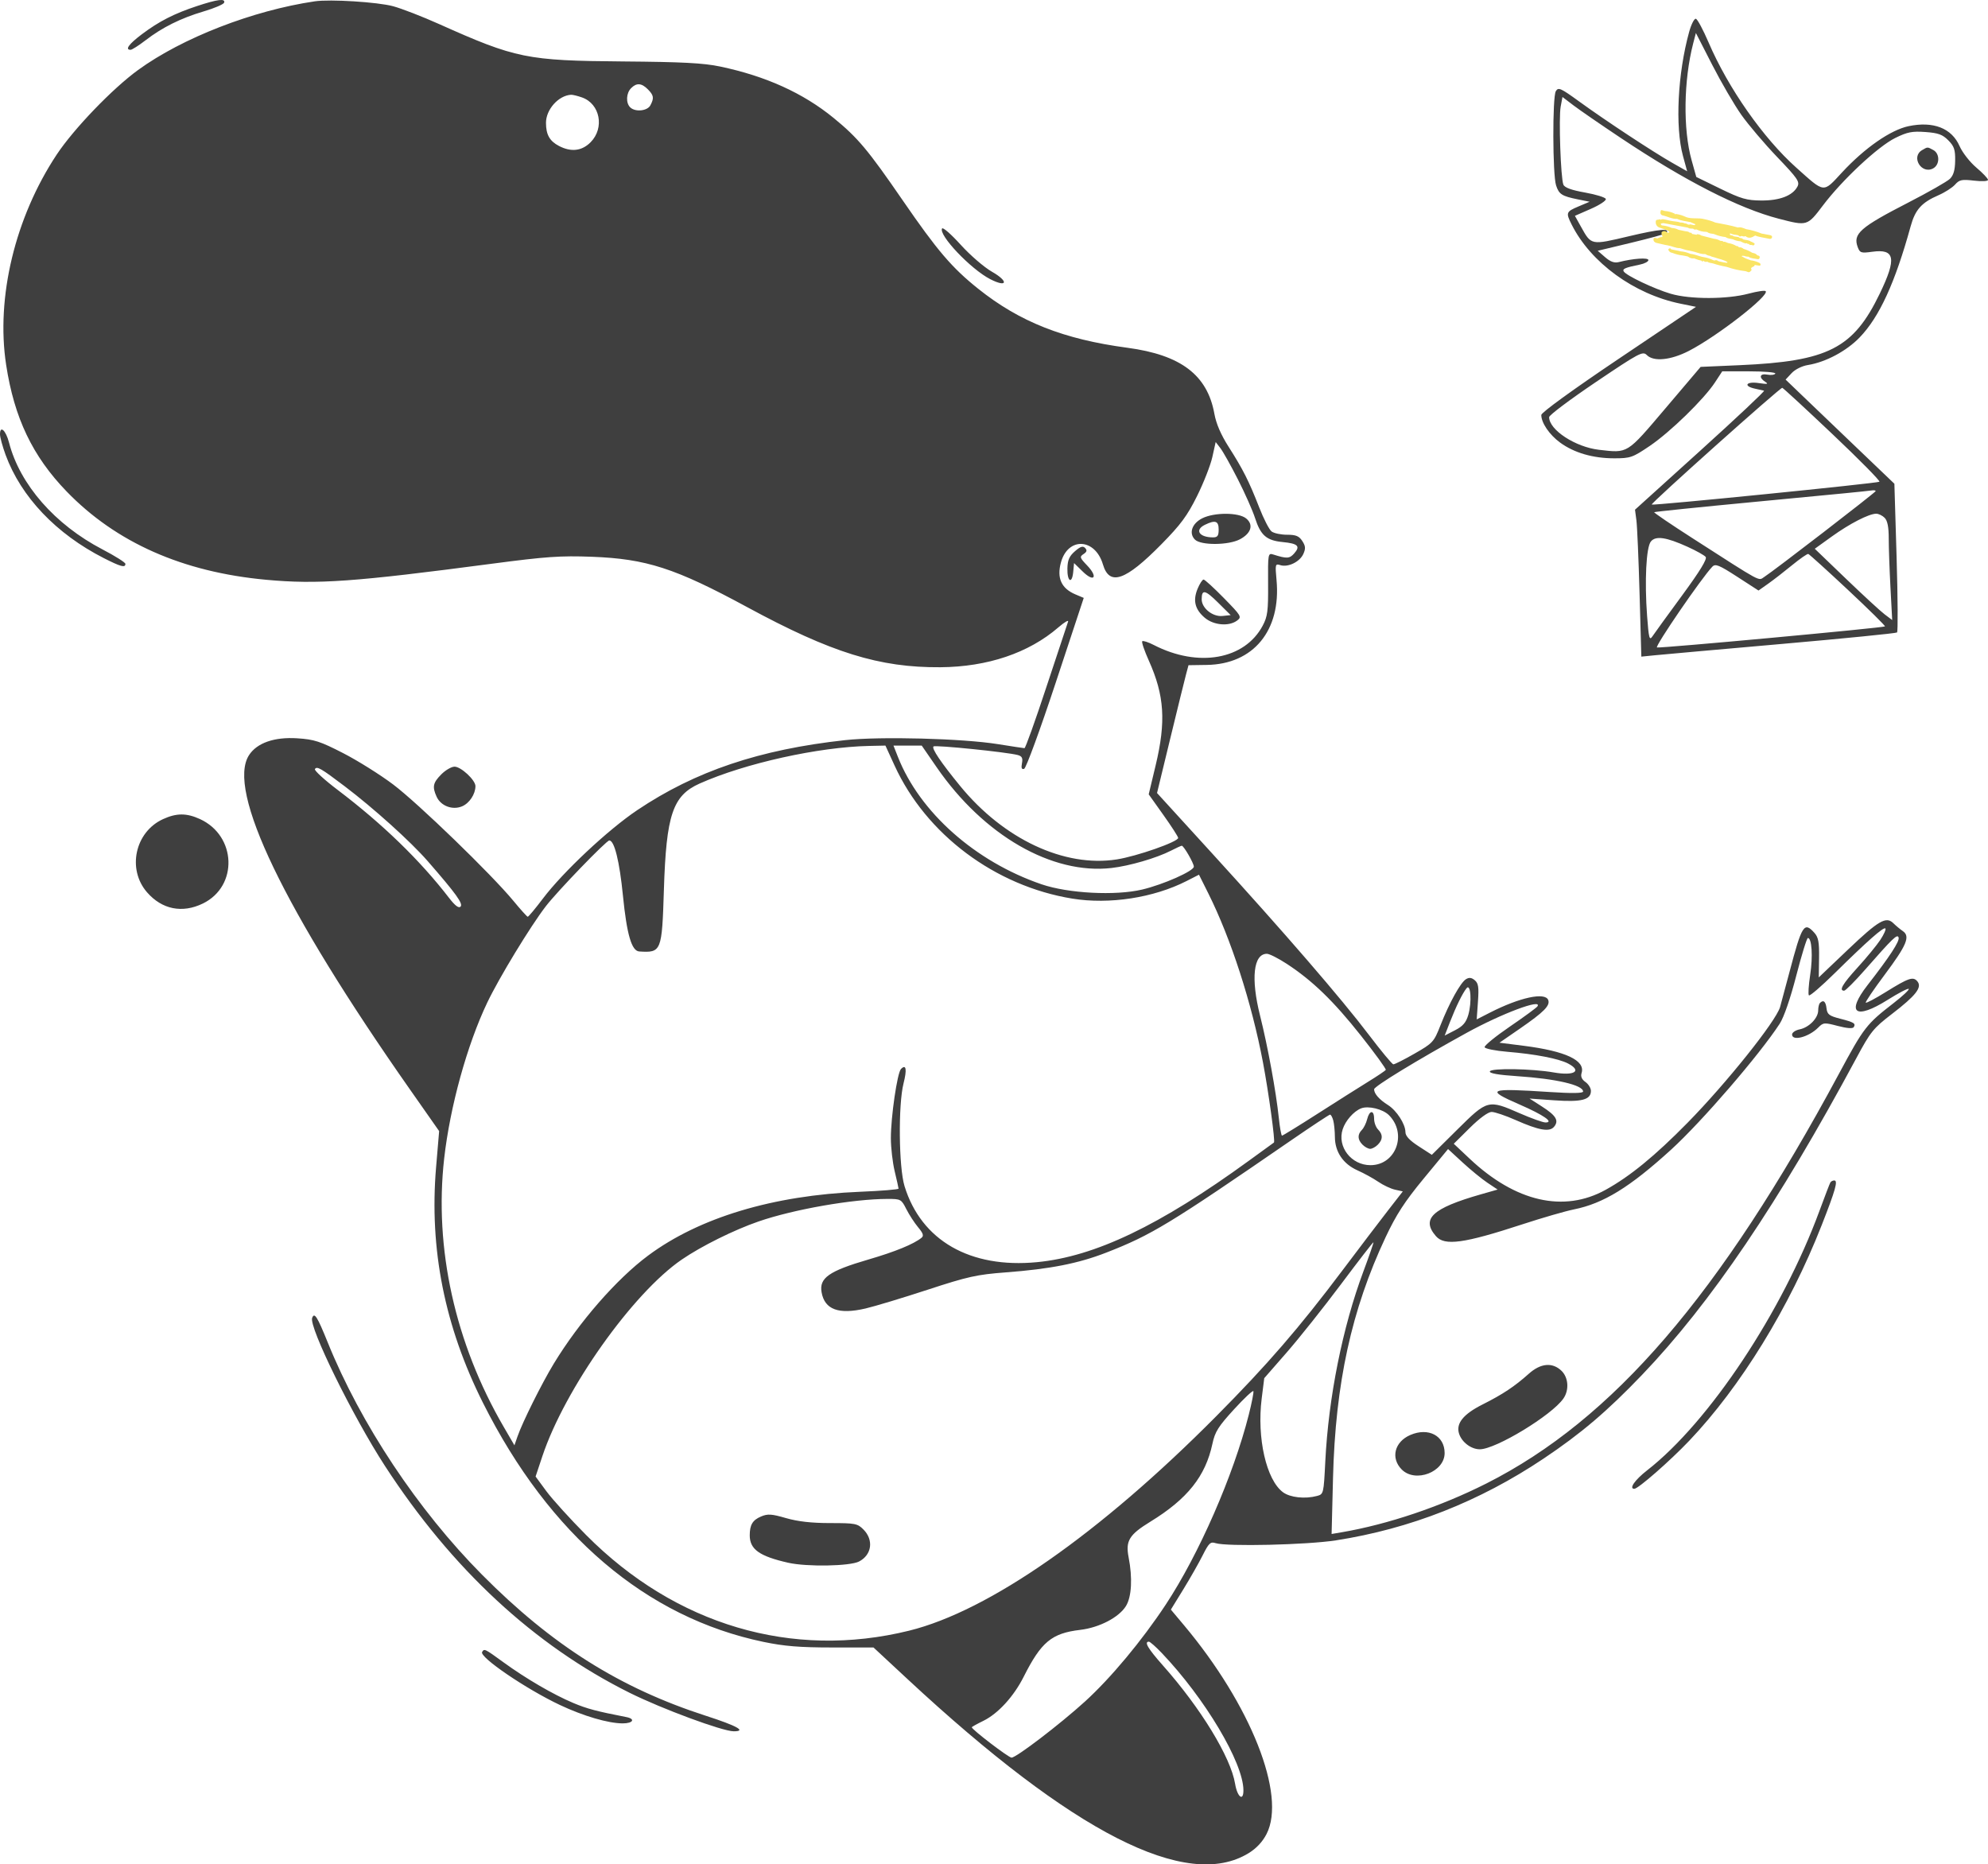 <svg width="209" height="196" viewBox="0 0 209 196" fill="none" xmlns="http://www.w3.org/2000/svg">
<path fill-rule="evenodd" clip-rule="evenodd" d="M20.735 0.629C18.305 1.43 16.724 2.238 14.899 3.612C13.542 4.635 13.11 5.235 13.729 5.235C13.879 5.235 14.579 4.79 15.285 4.247C17.062 2.878 19.003 1.912 21.411 1.199C22.537 0.866 23.505 0.453 23.562 0.282C23.715 -0.181 22.883 -0.079 20.735 0.629ZM33.094 0.139C26.574 1.102 19.167 3.98 14.519 7.356C11.82 9.317 7.747 13.552 5.955 16.261C1.585 22.866 -0.436 31.267 0.644 38.345C1.496 43.929 3.422 47.964 7.003 51.665C12.206 57.042 19.206 60.141 27.977 60.95C33.386 61.448 37.206 61.177 51.769 59.256C57.393 58.515 58.925 58.408 62.206 58.531C67.952 58.746 70.986 59.729 78.547 63.824C87.408 68.625 92.45 70.192 98.87 70.145C103.824 70.108 108.147 68.648 111.259 65.962C111.908 65.402 112.37 65.131 112.286 65.359C112.202 65.588 111.178 68.674 110.01 72.217C108.843 75.76 107.805 78.656 107.704 78.654C107.603 78.651 106.347 78.46 104.912 78.23C101.186 77.632 92.535 77.405 88.846 77.809C79.85 78.794 73.099 81.068 66.989 85.172C63.913 87.238 59.199 91.657 57.077 94.463C56.276 95.524 55.557 96.384 55.48 96.376C55.403 96.367 54.722 95.612 53.967 94.697C51.663 91.907 43.954 84.445 41.333 82.47C39.974 81.445 37.609 79.963 36.079 79.177C33.651 77.931 33.035 77.732 31.25 77.616C28.845 77.46 27.017 78.098 26.182 79.383C23.796 83.058 29.826 95.593 43.082 114.508L46.167 118.91L45.845 122.72C45.12 131.292 46.748 139.459 50.783 147.493C57.75 161.369 67.927 170.038 80.267 172.609C82.438 173.061 84.075 173.195 87.456 173.196L91.834 173.198L95.421 176.532C112.826 192.713 124.783 198.809 131.277 194.813C132.086 194.315 132.734 193.623 133.152 192.809C135.257 188.714 131.499 179.222 124.452 170.831L123.094 169.214L124.401 167.089C125.119 165.92 126.039 164.303 126.444 163.496C127.085 162.22 127.261 162.054 127.788 162.226C128.948 162.605 137.373 162.412 140.44 161.935C148.244 160.722 155.54 157.852 162.266 153.348C166.219 150.702 168.955 148.376 172.616 144.553C179.862 136.983 186.978 126.467 195.157 111.244C196.656 108.453 196.939 108.102 198.91 106.588C201.422 104.659 202.094 103.799 201.578 103.172C201.136 102.634 200.659 102.795 198.231 104.305C197.151 104.977 196.214 105.473 196.15 105.408C196.085 105.343 196.971 104.032 198.119 102.496C200.462 99.357 200.847 98.438 200.046 97.885C199.759 97.687 199.315 97.317 199.058 97.063C198.291 96.303 197.508 96.757 194.268 99.84L191.208 102.752L191.239 100.701C191.264 99.053 191.169 98.536 190.755 98.074C189.667 96.862 189.442 97.216 188.124 102.21C187.661 103.962 187.218 105.611 187.14 105.874C186.686 107.389 181.487 113.888 177.418 118.029C173.98 121.526 171.367 123.664 168.793 125.087C164.405 127.512 159.33 126.352 154.518 121.823L152.836 120.24L154.525 118.567C155.549 117.554 156.451 116.895 156.814 116.895C157.144 116.895 158.28 117.278 159.34 117.748C161.799 118.837 162.908 119.029 163.385 118.449C163.911 117.809 163.592 117.276 162.114 116.33L160.801 115.489L163.428 115.675C166.273 115.876 167.255 115.622 167.255 114.684C167.255 114.393 166.996 113.972 166.679 113.749C166.288 113.472 166.158 113.169 166.274 112.802C166.689 111.482 164.596 110.499 160.182 109.94L157.641 109.618L159.797 108.13C162.32 106.388 162.988 105.714 162.765 105.129C162.442 104.279 159.764 104.858 156.644 106.453L155.246 107.168L155.378 105.304C155.487 103.778 155.426 103.37 155.043 103.049C154.705 102.766 154.449 102.736 154.118 102.942C153.54 103.301 152.373 105.41 151.44 107.782C150.746 109.546 150.648 109.655 148.721 110.76C147.622 111.391 146.615 111.899 146.484 111.89C146.352 111.88 145.195 110.485 143.911 108.791C141.041 105.002 134.993 98.002 127.392 89.672L121.64 83.368L123.035 77.619C123.801 74.457 124.546 71.434 124.689 70.901L124.949 69.931L126.864 69.903C131.774 69.83 134.694 66.281 134.203 60.981C134.049 59.313 134.067 59.24 134.602 59.412C135.405 59.669 136.645 59.068 137.019 58.241C137.277 57.67 137.256 57.406 136.91 56.874C136.57 56.351 136.242 56.216 135.306 56.216C134.658 56.216 133.927 56.06 133.68 55.87C133.433 55.679 132.851 54.546 132.385 53.352C131.307 50.587 130.675 49.334 129.166 46.971C128.358 45.705 127.857 44.546 127.67 43.508C126.936 39.422 124.151 37.309 118.512 36.558C111.831 35.668 107.191 33.833 102.85 30.365C100.073 28.147 98.543 26.356 94.89 21.044C91.249 15.75 90.192 14.49 87.646 12.406C84.441 9.783 80.507 8 75.693 6.991C73.956 6.626 71.715 6.51 65.501 6.46C55.38 6.379 54.241 6.147 46.139 2.519C44.402 1.741 42.239 0.902 41.333 0.656C39.712 0.214 34.708 -0.099 33.094 0.139ZM177.584 3.346C176.372 7.729 176.093 13.315 176.934 16.4L177.372 18.007L175.815 17.123C173.787 15.972 168.796 12.684 166.035 10.68C164.058 9.245 163.826 9.143 163.563 9.59C163.202 10.203 163.224 18.344 163.59 19.483C163.892 20.422 164.197 20.619 165.882 20.959L167.118 21.209L165.95 21.703C164.641 22.256 164.603 22.358 165.228 23.605C167.238 27.616 171.795 30.93 176.67 31.925L178.3 32.258L170.168 37.726C165.346 40.969 162.037 43.369 162.037 43.624C162.037 44.452 162.891 45.706 164.014 46.527C165.493 47.607 167.468 48.181 169.711 48.181C171.407 48.181 171.635 48.101 173.437 46.882C175.592 45.423 179.131 41.977 180.293 40.207L181.06 39.038H183.923C185.498 39.038 186.72 39.145 186.64 39.277C186.559 39.409 186.181 39.457 185.8 39.383C185.002 39.23 184.872 39.694 185.587 40.144C185.96 40.378 185.805 40.407 184.9 40.272C183.585 40.075 183.232 40.578 184.488 40.857C184.904 40.95 185.34 41.047 185.457 41.073C185.574 41.099 182.569 43.925 178.78 47.352L171.889 53.584L172.036 54.692C172.117 55.302 172.267 58.777 172.369 62.415L172.555 69.03L173.956 68.889C174.726 68.811 180.733 68.275 187.304 67.698C193.874 67.121 199.334 66.578 199.437 66.49C199.54 66.401 199.519 62.847 199.391 58.592L199.158 50.854L195.085 46.959C192.844 44.817 190.271 42.353 189.367 41.485L187.722 39.906L188.354 39.227C188.718 38.837 189.445 38.474 190.067 38.374C191.94 38.072 194.118 36.911 195.503 35.477C197.581 33.325 199.232 29.726 200.869 23.786C201.351 22.038 202.015 21.296 203.782 20.528C204.462 20.233 205.252 19.727 205.539 19.404C205.992 18.893 206.253 18.839 207.53 18.99C208.373 19.09 209 19.055 209 18.908C209 18.767 208.449 18.187 207.775 17.619C207.1 17.049 206.309 16.037 206.014 15.363C205.186 13.474 203.255 12.719 200.651 13.264C198.762 13.66 196.042 15.549 193.657 18.122C191.63 20.309 191.881 20.335 188.852 17.631C185.378 14.531 181.687 9.264 179.629 4.472C179.064 3.155 178.464 2.031 178.296 1.975C178.128 1.918 177.81 2.531 177.584 3.346ZM183.063 12.065C183.799 13.109 185.496 15.107 186.834 16.505C188.994 18.762 189.233 19.111 188.964 19.619C188.459 20.57 187.104 21.09 185.163 21.079C183.636 21.07 183.036 20.897 180.86 19.836L178.332 18.603L177.838 16.837C176.929 13.585 177 8.451 178.007 4.559L178.29 3.468L180.007 6.818C180.951 8.66 182.327 11.022 183.063 12.065ZM68.11 9.391C68.734 10.02 68.779 10.31 68.375 11.072C68.053 11.679 66.765 11.802 66.243 11.275C65.781 10.809 65.832 9.789 66.345 9.272C66.923 8.688 67.449 8.724 68.11 9.391ZM61.185 10.243C63.089 10.912 63.577 13.453 62.09 14.954C61.174 15.877 60.042 16.01 58.767 15.345C57.782 14.831 57.4 14.151 57.4 12.91C57.4 11.51 58.715 10.039 60.036 9.962C60.202 9.953 60.72 10.079 61.185 10.243ZM170.413 14.516C177.181 19.03 182.814 21.908 187.004 22.994C190.004 23.772 190.004 23.772 191.648 21.597C193.688 18.897 197.436 15.4 199.245 14.507C200.523 13.876 201.027 13.777 202.422 13.879C203.767 13.977 204.222 14.142 204.824 14.75C205.443 15.374 205.564 15.733 205.547 16.891C205.532 17.882 205.374 18.431 204.997 18.799C204.707 19.083 202.738 20.205 200.624 21.293C195.544 23.905 194.78 24.579 195.305 25.983C195.531 26.587 195.66 26.628 196.824 26.468C199.224 26.135 199.412 27.155 197.629 30.851C194.839 36.637 192.201 37.984 182.865 38.392L178.789 38.57L175.078 42.942C170.991 47.756 171.178 47.639 168.114 47.287C165.621 47.001 162.861 45.196 162.861 43.853C162.861 43.647 165.069 41.99 167.767 40.171C172.352 37.08 172.703 36.894 173.132 37.327C173.846 38.047 175.65 37.868 177.554 36.888C180.524 35.359 186.058 31.054 185.626 30.607C185.534 30.512 184.731 30.63 183.841 30.868C181.579 31.474 177.677 31.481 175.646 30.882C173.913 30.372 170.974 28.976 170.704 28.535C170.538 28.264 170.858 28.129 172.404 27.815C172.895 27.715 173.297 27.502 173.297 27.341C173.297 27.058 171.708 27.166 170.177 27.554C169.722 27.669 169.297 27.517 168.75 27.041L167.97 26.364L171.477 25.523C173.407 25.06 175.059 24.607 175.148 24.517C175.687 23.973 174.495 24.068 171.297 24.825C167.223 25.79 167.308 25.807 166.193 23.805L165.572 22.69L167.247 21.957C168.168 21.554 168.877 21.087 168.822 20.918C168.767 20.75 167.783 20.445 166.635 20.241C165.197 19.985 164.489 19.726 164.359 19.409C164.078 18.726 163.858 12.377 164.075 11.208L164.264 10.196L165.416 11.074C166.05 11.557 168.299 13.105 170.413 14.516ZM202.065 15.786C200.867 16.49 202.008 18.364 203.233 17.703C203.941 17.321 203.952 16.152 203.251 15.773C202.618 15.432 202.668 15.431 202.065 15.786ZM99.043 24.017C98.633 24.686 102.052 28.292 104.094 29.343C105.904 30.274 106.074 29.585 104.285 28.567C103.467 28.101 101.99 26.827 101.002 25.735C100.015 24.644 99.133 23.87 99.043 24.017ZM192.666 45.657C195.465 48.307 197.679 50.551 197.587 50.644C197.434 50.799 173.793 53.169 173.644 53.044C173.505 52.929 187.177 40.706 187.372 40.77C187.486 40.808 189.868 43.007 192.666 45.657ZM0 45.654C0 45.965 0.266 46.942 0.59 47.824C2.217 52.243 5.916 56.132 10.909 58.672C12.704 59.585 13.183 59.712 13.183 59.277C13.183 59.132 12.098 58.447 10.772 57.757C5.778 55.154 2.09 50.939 0.951 46.533C0.619 45.245 0 44.674 0 45.654ZM130.142 50.397C130.879 51.845 131.689 53.67 131.941 54.452C132.531 56.284 133.146 56.82 134.851 56.985C136.461 57.141 136.74 57.423 136.049 58.193C135.566 58.733 135.284 58.746 133.865 58.297C133.309 58.12 133.295 58.198 133.316 61.391C133.334 64.236 133.26 64.813 132.748 65.775C130.852 69.345 125.973 70.212 121.303 67.808C120.718 67.507 120.17 67.33 120.085 67.414C120.001 67.499 120.311 68.412 120.774 69.442C122.419 73.106 122.598 75.85 121.494 80.46L120.764 83.507L122.313 85.684C123.165 86.881 123.862 87.963 123.862 88.088C123.862 88.496 119.518 90.018 117.407 90.349C111.897 91.213 105.51 88.218 100.935 82.621C98.912 80.147 97.927 78.686 98.138 78.473C98.311 78.3 105.882 79.071 106.998 79.375C107.444 79.497 107.544 79.693 107.44 80.24C107.344 80.745 107.41 80.912 107.67 80.825C107.871 80.758 109.362 76.687 110.985 71.779L113.935 62.856L113.062 62.488C111.583 61.864 111.087 60.773 111.537 59.131C112.275 56.434 115.129 56.567 115.952 59.337C116.636 61.642 118.312 61.064 122.097 57.218C124.132 55.151 124.82 54.221 125.849 52.147C126.542 50.751 127.266 48.902 127.457 48.039L127.805 46.469L128.304 47.117C128.578 47.474 129.405 48.95 130.142 50.397ZM197.191 51.628C197.191 51.761 186.424 60.056 185.475 60.654C184.821 61.066 185.434 61.398 177.883 56.548C175.646 55.111 173.857 53.896 173.906 53.847C173.955 53.797 178.627 53.317 184.288 52.78C193.815 51.875 195.935 51.668 196.847 51.55C197.036 51.526 197.191 51.561 197.191 51.628ZM126.394 54.487C125.313 55.029 124.959 56.056 125.622 56.724C126.245 57.352 129.169 57.331 130.365 56.69C131.546 56.057 131.81 55.157 131.007 54.501C130.221 53.859 127.661 53.851 126.394 54.487ZM198.132 54.435C198.433 54.738 198.564 55.398 198.564 56.608C198.564 57.564 198.646 59.884 198.746 61.765L198.928 65.184L198.128 64.58C197.688 64.247 195.857 62.561 194.059 60.833L190.789 57.69L192.577 56.404C194.46 55.048 196.467 54.016 197.24 54.005C197.493 54.002 197.895 54.195 198.132 54.435ZM128.119 55.662C128.119 56.33 128.002 56.493 127.523 56.493C126.065 56.493 125.565 55.71 126.677 55.169C127.763 54.641 128.119 54.762 128.119 55.662ZM177.406 57.48C178.314 57.891 179.174 58.371 179.318 58.546C179.497 58.764 178.716 60.041 176.84 62.597C175.333 64.649 173.933 66.578 173.731 66.883C173.405 67.373 173.339 67.128 173.162 64.775C172.885 61.07 173.064 57.526 173.559 56.924C174.067 56.307 175.165 56.466 177.406 57.48ZM113.009 57.951C112.415 58.467 112.238 58.87 112.217 59.761C112.184 61.142 112.702 61.455 112.828 60.129L112.916 59.194L113.827 60.084C115.038 61.269 115.468 60.67 114.288 59.442C113.515 58.637 113.482 58.532 113.914 58.247C114.265 58.016 114.308 57.852 114.08 57.611C113.848 57.366 113.588 57.448 113.009 57.951ZM194.285 62.021C196.476 64.071 198.223 65.795 198.167 65.852C198.024 65.997 174.611 68.16 174.202 68.067C173.921 68.003 178.925 60.698 180.023 59.571C180.343 59.242 180.729 59.399 182.635 60.633L184.873 62.081L185.882 61.369C186.437 60.977 187.571 60.099 188.402 59.417C189.233 58.736 190 58.204 190.107 58.236C190.213 58.268 192.094 59.971 194.285 62.021ZM125.903 61.898C125.392 63.131 125.624 64.066 126.659 64.945C127.594 65.737 129.205 65.876 130.058 65.237C130.566 64.856 130.502 64.746 128.676 62.882C127.622 61.806 126.658 60.926 126.533 60.926C126.408 60.926 126.124 61.364 125.903 61.898ZM128.515 64.756C127.489 64.861 126.334 63.933 126.334 63.002C126.334 61.929 126.692 62 128.048 63.344L129.383 64.667L128.515 64.756ZM94.049 80.485C97.363 87.72 104.613 93.147 112.732 94.469C116.627 95.103 121.286 94.385 124.75 92.617L126.05 91.954L127.037 93.932C129.418 98.7 131.591 105.423 132.777 111.688C133.37 114.816 134.082 120.013 133.932 120.111C133.907 120.127 132.712 120.994 131.277 122.038C121.912 128.848 115.108 132.104 109.016 132.689C101.987 133.365 96.848 130.413 95.093 124.693C94.487 122.718 94.423 116.126 94.988 113.901C95.365 112.418 95.263 111.834 94.722 112.38C94.331 112.774 93.655 117.403 93.658 119.665C93.659 120.656 93.839 122.214 94.058 123.129C94.277 124.043 94.461 124.866 94.466 124.957C94.471 125.048 92.653 125.197 90.425 125.288C81.279 125.661 73.51 127.999 68.134 131.998C64.826 134.457 60.88 138.98 58.218 143.361C56.954 145.441 54.923 149.518 54.403 151.021L54.083 151.944L52.955 150.005C47.838 141.208 45.625 131.22 46.699 121.765C47.318 116.313 49.109 109.839 51.227 105.396C52.469 102.792 55.757 97.384 57.386 95.268C58.606 93.683 63.747 88.356 64.057 88.356C64.59 88.356 65.13 90.542 65.489 94.145C65.897 98.242 66.401 99.973 67.204 100.025C69.535 100.176 69.593 100.031 69.796 93.542C70.041 85.655 70.721 83.635 73.555 82.371C78.325 80.243 86.048 78.53 91.378 78.418L93.086 78.382L94.049 80.485ZM98.478 80.668C103.419 87.831 110.605 91.969 116.859 91.25C118.74 91.034 121.599 90.202 123.096 89.433C123.656 89.146 124.172 88.91 124.241 88.91C124.447 88.91 125.51 90.75 125.51 91.108C125.51 91.567 122.308 92.987 120.08 93.516C117.27 94.183 112.304 93.924 109.496 92.963C102.529 90.577 96.689 85.394 94.394 79.559L93.931 78.382H95.416H96.902L98.478 80.668ZM36.225 82.649C39.299 84.979 43.173 88.473 44.968 90.532C47.954 93.959 48.714 95.013 48.417 95.313C48.226 95.506 47.842 95.214 47.214 94.401C44.149 90.427 40.241 86.637 35.5 83.042C34.098 81.979 33.022 80.994 33.108 80.853C33.312 80.519 33.739 80.765 36.225 82.649ZM46.393 81.408C45.517 82.292 45.429 82.71 45.9 83.753C46.341 84.728 47.563 85.192 48.575 84.769C49.347 84.447 49.984 83.485 49.984 82.642C49.984 82.01 48.466 80.598 47.787 80.598C47.462 80.598 46.834 80.963 46.393 81.408ZM17.133 86.116C14.195 87.462 13.342 91.376 15.458 93.806C17.028 95.61 19.169 96.039 21.333 94.982C25.055 93.165 24.869 87.87 21.021 86.106C19.612 85.461 18.557 85.463 17.133 86.116ZM197.678 98.81C197.297 99.385 196.228 100.684 195.303 101.698C193.708 103.446 193.299 104.149 193.877 104.149C194.018 104.149 194.976 103.192 196.006 102.021C199.052 98.556 199.467 98.156 199.602 98.562C199.728 98.945 198.68 100.55 196.339 103.56C194.044 106.511 195.052 107.25 198.455 105.11C199.59 104.397 200.585 103.879 200.666 103.961C200.747 104.042 200.035 104.71 199.085 105.446C196.213 107.667 195.958 107.996 193.333 112.877C180.8 136.186 169.578 149.228 156.269 155.953C151.462 158.382 145.906 160.256 141.059 161.083L139.992 161.265L140.141 155.358C140.392 145.433 142.09 137.669 145.674 130.056C146.79 127.686 147.679 126.317 149.672 123.902L152.235 120.797L153.768 122.21C154.611 122.987 155.783 123.945 156.373 124.339L157.446 125.056L155.69 125.557C150.577 127.017 149.378 128.133 150.963 129.957C151.871 131.002 153.898 130.724 160.053 128.709C162.126 128.03 164.563 127.325 165.47 127.142C168.578 126.515 171.338 124.818 175.674 120.87C178.909 117.924 184.981 110.883 187.107 107.613C187.545 106.94 188.229 104.951 188.847 102.556C189.407 100.385 189.955 98.608 190.064 98.608C190.479 98.608 190.602 100.564 190.307 102.479C190.139 103.574 190.078 104.547 190.172 104.641C190.265 104.736 191.481 103.691 192.874 102.319C196.311 98.932 198.026 97.418 198.213 97.607C198.299 97.694 198.058 98.236 197.678 98.81ZM135.286 101.33C137.978 103.091 140.193 105.234 143.063 108.858C144.564 110.753 145.746 112.38 145.688 112.474C145.631 112.567 144.806 113.123 143.855 113.709C142.904 114.294 140.505 115.812 138.524 117.081C136.543 118.35 134.858 119.388 134.779 119.388C134.701 119.388 134.549 118.547 134.442 117.518C134.158 114.784 133.272 109.953 132.474 106.782C131.486 102.86 131.771 100.27 133.191 100.27C133.451 100.27 134.394 100.747 135.286 101.33ZM154.358 106.712C154.124 107.5 153.788 107.887 152.965 108.31L151.88 108.868L152.432 107.454C153.079 105.798 153.741 104.447 154.175 103.895C154.623 103.326 154.755 105.369 154.358 106.712ZM191.332 105.442C191.231 105.544 191.148 105.894 191.148 106.221C191.148 107.027 190.184 108.015 189.205 108.213C188.764 108.302 188.402 108.546 188.402 108.756C188.402 109.487 190.163 109.022 191.144 108.033C191.683 107.489 191.785 107.48 193.215 107.857C194.16 108.105 194.78 108.153 194.884 107.983C195.122 107.594 194.919 107.468 193.438 107.089C192.303 106.798 192.097 106.64 192.023 106.003C191.938 105.272 191.695 105.075 191.332 105.442ZM161.637 105.791C161.551 105.932 160.244 106.892 158.732 107.923C157.221 108.955 156.028 109.93 156.08 110.091C156.133 110.252 157.217 110.469 158.489 110.574C161.395 110.813 163.866 111.291 164.848 111.803C166.366 112.595 165.515 113.126 163.343 112.743C161.078 112.344 156.754 112.271 156.63 112.631C156.559 112.837 157.505 113.003 159.486 113.135C163.586 113.406 166.431 114.067 166.431 114.749C166.431 114.936 165.262 114.954 162.929 114.801C156.448 114.377 156.093 114.525 159.768 116.122C162.272 117.211 163.414 118.003 162.48 118.003C162.206 118.003 160.984 117.567 159.764 117.033C156.454 115.586 156.38 115.606 153.224 118.734L150.53 121.404L149.143 120.506C148.185 119.886 147.755 119.424 147.754 119.013C147.753 118.174 146.822 116.735 145.915 116.167C145.006 115.599 144.46 114.978 144.46 114.515C144.46 114.207 148.957 111.463 154.166 108.594C157.869 106.554 162.155 104.946 161.637 105.791ZM146.026 117.24C147.971 119.202 146.749 122.492 144.077 122.492C142.056 122.492 140.557 120.551 141.159 118.713C141.455 117.807 142.313 116.833 143.087 116.523C143.847 116.219 145.386 116.595 146.026 117.24ZM143.732 117.654C143.628 118.071 143.379 118.579 143.178 118.782C142.693 119.271 142.716 119.806 143.244 120.338C143.481 120.578 143.843 120.774 144.048 120.774C144.253 120.774 144.615 120.578 144.852 120.338C145.395 119.791 145.401 119.269 144.872 118.735C144.645 118.507 144.46 117.999 144.46 117.607C144.46 116.663 143.971 116.695 143.732 117.654ZM140.167 117.795C140.258 118.138 140.335 118.917 140.338 119.527C140.344 121.09 141.203 122.362 142.701 123.031C143.388 123.337 144.377 123.88 144.9 124.239C145.423 124.597 146.218 124.971 146.665 125.07L147.478 125.25L145.933 127.237C145.083 128.33 142.935 131.157 141.158 133.519C136.589 139.595 133.223 143.485 127.851 148.897C115.613 161.227 103.96 169.362 95.574 171.43C83.276 174.462 71.026 170.837 61.63 161.383C59.953 159.697 58.07 157.621 57.444 156.772L56.307 155.226L57.018 153.092C59.376 146.017 66.512 135.95 71.676 132.415C73.738 131.003 77.144 129.312 79.724 128.418C83.427 127.136 89.651 126.046 93.303 126.04C94.695 126.038 94.756 126.071 95.281 127.109C95.579 127.699 96.136 128.557 96.52 129.017C97.056 129.66 97.139 129.917 96.877 130.128C96.052 130.795 94.11 131.59 91.311 132.406C87.15 133.62 86.107 134.349 86.374 135.856C86.696 137.678 88.17 138.219 91.004 137.556C91.982 137.327 94.924 136.438 97.542 135.581C101.754 134.202 102.699 133.992 105.736 133.763C110.406 133.41 113.355 132.83 116.3 131.685C121.045 129.839 122.959 128.677 135.671 119.926C137.862 118.418 139.732 117.181 139.828 117.178C139.923 117.174 140.076 117.452 140.167 117.795ZM192.429 124.306C192.36 124.421 191.845 125.761 191.285 127.285C187.378 137.91 179.679 149.502 173.162 154.575C171.874 155.577 171.223 156.516 171.816 156.516C172.223 156.516 175.558 153.598 177.581 151.473C182.997 145.781 188.121 137.445 191.512 128.809C192.964 125.11 193.25 124.099 192.842 124.099C192.684 124.099 192.498 124.192 192.429 124.306ZM143.337 133.655C141.145 139.523 139.669 146.879 139.33 153.62C139.158 157.052 139.15 157.083 138.444 157.27C137.189 157.601 135.642 157.432 134.891 156.883C133.13 155.594 132.121 151.167 132.643 147.018L132.911 144.885L135.273 142.181C136.572 140.693 139.14 137.466 140.979 135.01C142.818 132.554 144.353 130.569 144.39 130.599C144.428 130.629 143.954 132.005 143.337 133.655ZM32.818 138.549C32.459 139.491 37.088 148.905 40.469 154.109C47.503 164.938 56.145 172.953 66.18 177.954C69.576 179.646 75.96 182.007 77.141 182.007C78.514 182.007 77.489 181.436 74.221 180.381C65.156 177.454 58.037 172.967 50.661 165.529C43.931 158.743 37.916 149.687 34.46 141.138C33.348 138.389 33.055 137.926 32.818 138.549ZM160.733 144.412C159.209 145.771 158.009 146.568 155.861 147.65C153.837 148.669 153.053 149.64 153.39 150.711C153.674 151.614 154.661 152.36 155.571 152.36C157.252 152.36 163.138 148.788 164.362 147.025C164.989 146.122 164.892 144.802 164.148 144.096C163.197 143.195 161.971 143.309 160.733 144.412ZM131.286 148.724C129.667 155.123 126.038 163.417 122.544 168.707C120.054 172.478 116.769 176.418 114.068 178.874C111.446 181.258 106.842 184.777 106.344 184.777C106.035 184.777 102.166 181.821 102.166 181.585C102.166 181.539 102.712 181.235 103.379 180.909C104.921 180.156 106.576 178.349 107.617 176.281C109.464 172.611 110.562 171.7 113.563 171.345C115.577 171.107 117.644 170.029 118.376 168.834C118.969 167.866 119.076 165.902 118.653 163.72C118.317 161.98 118.708 161.339 120.946 159.967C124.831 157.585 126.738 155.191 127.462 151.785C127.731 150.521 128.075 149.973 129.734 148.16C130.809 146.985 131.726 146.127 131.771 146.253C131.816 146.38 131.598 147.491 131.286 148.724ZM148.274 150.854C146.605 151.572 146.176 153.284 147.364 154.484C148.797 155.929 151.875 154.752 151.875 152.758C151.875 150.934 150.177 150.036 148.274 150.854ZM80.007 159.427C79.121 159.803 78.821 160.304 78.821 161.406C78.821 162.878 79.84 163.604 82.865 164.288C84.833 164.733 89.364 164.653 90.317 164.156C91.655 163.458 91.871 161.898 90.78 160.798C90.152 160.164 89.915 160.118 87.278 160.118C85.333 160.118 83.886 159.955 82.643 159.597C81.111 159.154 80.711 159.129 80.007 159.427ZM122.125 173.764C126.665 178.52 130.701 185.294 130.722 188.194C130.731 189.427 130.078 188.928 129.847 187.526C129.384 184.725 126.239 179.571 122.25 175.077C120.682 173.31 120.256 172.586 120.784 172.586C120.903 172.586 121.507 173.116 122.125 173.764ZM50.686 173.67C50.363 174.197 55.312 177.568 58.867 179.243C61.346 180.411 63.957 181.175 65.472 181.175C66.561 181.175 66.826 180.702 65.845 180.512C62.728 179.906 61.711 179.636 60.283 179.036C58.179 178.152 55.297 176.474 52.941 174.761C50.939 173.307 50.915 173.295 50.686 173.67Z" fill="#3F3F3F"/>
<path d="M176.074 22.468C175.742 22.302 175.382 22.203 175.013 22.179C174.6 22.051 174.6 22.051 174.571 22.273C174.549 22.345 174.555 22.422 174.588 22.489C174.622 22.556 174.679 22.607 174.749 22.632C175.278 22.739 175.764 23.037 176.322 23.009L176.341 22.921C176.297 22.928 176.253 22.932 176.208 22.931C176.253 22.932 176.297 22.928 176.341 22.921L176.322 23.009C176.763 23.222 177.247 23.247 177.712 23.35C177.723 23.34 177.734 23.329 177.743 23.317L177.743 23.317C178.077 23.388 178.412 23.458 178.746 23.527L178.746 23.527C178.412 23.457 178.077 23.387 177.743 23.317C177.734 23.329 177.723 23.34 177.713 23.35C177.895 23.428 178.077 23.506 178.259 23.584C178.217 23.614 178.174 23.644 178.132 23.674C177.983 23.645 177.834 23.615 177.684 23.586C177.474 23.712 177.328 23.45 177.131 23.488C176.986 23.415 176.824 23.383 176.663 23.397C176.308 23.264 175.926 23.288 175.565 23.196C175.408 23.16 175.251 23.124 175.095 23.088C174.933 23.08 174.769 22.992 174.612 23.101L174.572 23.323C174.637 23.304 174.705 23.293 174.773 23.29C174.705 23.293 174.637 23.304 174.572 23.323C174.585 23.249 174.598 23.175 174.612 23.101C174.527 23.087 174.442 23.005 174.355 23.094C174.348 23.157 174.341 23.219 174.333 23.281C174.243 23.355 174.218 23.427 174.227 23.493C174.218 23.427 174.243 23.355 174.333 23.281L174.355 23.094C174.204 23.095 174.069 23.105 174.072 23.318C174.059 23.443 174.087 23.569 174.152 23.677C174.217 23.784 174.315 23.867 174.431 23.913C174.719 24.025 175.015 24.117 175.307 24.217C175.378 24.281 175.449 24.344 175.519 24.407C175.488 24.425 175.457 24.443 175.426 24.461C175.372 24.456 175.318 24.451 175.264 24.446C175.207 24.368 175.122 24.315 175.027 24.299C174.932 24.283 174.835 24.305 174.756 24.36C174.609 24.443 174.693 24.608 174.733 24.739C174.748 24.797 174.762 24.856 174.777 24.914C174.596 24.916 174.419 24.968 174.264 25.064C174.118 25.067 173.898 24.917 173.844 25.101C173.781 25.318 173.935 25.492 174.182 25.544C174.567 25.625 174.948 25.734 175.336 25.797C175.768 25.868 176.164 26.092 176.611 26.087C176.835 26.154 177.06 26.221 177.284 26.288C177.242 26.225 177.201 26.161 177.16 26.098C177.088 26.109 177.014 26.106 176.943 26.088C177.014 26.106 177.088 26.109 177.16 26.098L177.16 26.098L177.16 26.098C177.201 26.161 177.242 26.225 177.284 26.288C177.571 26.346 177.859 26.391 178.145 26.474C178.501 26.576 178.856 26.731 179.242 26.71C179.268 26.716 179.294 26.721 179.32 26.727L179.32 26.726C179.455 26.822 179.612 26.88 179.775 26.894C179.918 27.001 180.096 27.003 180.255 27.061C180.711 27.231 181.207 27.289 181.624 27.567C181.689 27.577 181.753 27.587 181.817 27.596L181.818 27.596C181.753 27.587 181.689 27.577 181.624 27.567C181.517 27.697 181.389 27.57 181.273 27.595C181.091 27.556 180.908 27.517 180.726 27.478C180.716 27.469 180.704 27.462 180.691 27.459C180.678 27.456 180.665 27.456 180.652 27.459C180.601 27.405 180.534 27.368 180.46 27.355C180.387 27.343 180.312 27.354 180.246 27.388C180.205 27.377 180.163 27.366 180.122 27.355C179.801 27.195 179.458 27.086 179.104 27.03L178.949 27.002C178.532 26.911 178.139 26.715 177.706 26.69C177.699 26.68 177.69 26.673 177.68 26.667C177.67 26.662 177.659 26.659 177.647 26.659C177.346 26.531 177.026 26.452 176.701 26.425C176.624 26.407 176.546 26.388 176.468 26.369L175.687 26.212C175.634 26.064 175.521 26.099 175.442 26.155C175.342 26.227 175.421 26.335 175.47 26.392C175.506 26.444 175.553 26.488 175.608 26.519C175.662 26.551 175.723 26.57 175.786 26.574C175.793 26.546 175.801 26.517 175.809 26.488L175.809 26.488L175.786 26.574C176.158 26.725 176.549 26.823 176.948 26.864C177.105 26.895 177.262 26.927 177.419 26.958C177.427 26.966 177.437 26.972 177.448 26.976C177.458 26.98 177.47 26.982 177.481 26.981L177.475 26.988C177.564 27.059 177.666 27.11 177.776 27.14C177.885 27.17 177.999 27.176 178.111 27.16C178.135 27.17 178.159 27.18 178.183 27.19C178.405 27.287 178.636 27.358 178.873 27.4C178.942 27.559 179.033 27.45 179.117 27.422C179.216 27.579 179.365 27.523 179.502 27.515C179.686 27.657 179.917 27.637 180.123 27.703C180.555 27.847 180.997 27.959 181.446 28.037C181.489 28.048 181.532 28.058 181.574 28.069C182.203 28.286 182.852 28.434 183.511 28.509C183.68 28.535 183.87 28.736 184.04 28.505C184.198 28.418 184.12 28.297 184.085 28.181C184.146 28.138 184.208 28.094 184.27 28.05C184.37 28.015 184.478 27.987 184.467 27.844L184.472 27.85C184.589 27.871 184.706 27.899 184.824 27.909C184.919 27.917 185.061 27.981 185.087 27.833C185.106 27.721 184.997 27.638 184.896 27.602C184.632 27.479 184.35 27.4 184.062 27.368C183.891 27.305 183.72 27.241 183.549 27.178C183.396 27.097 183.243 27.015 183.09 26.934C183.165 26.855 183.26 26.909 183.345 26.895C183.492 26.957 183.65 26.987 183.809 26.983C184.092 27.191 184.436 27.169 184.755 27.24C184.78 27.249 184.807 27.252 184.834 27.249C184.861 27.247 184.886 27.238 184.909 27.224C184.932 27.21 184.952 27.191 184.967 27.168C184.982 27.146 184.991 27.12 184.995 27.093C185.03 26.934 184.933 26.878 184.8 26.856L184.726 26.827C184.601 26.64 184.393 26.623 184.204 26.569L184.333 26.76L184.204 26.569C183.924 26.391 183.621 26.256 183.303 26.166C183.242 26.108 183.17 26.063 183.091 26.034C183.013 26.006 182.929 25.995 182.846 26.002C182.827 25.987 182.805 25.978 182.782 25.975C182.74 25.86 182.633 25.882 182.547 25.859C182.289 25.704 182.003 25.601 181.707 25.557C181.53 25.527 181.385 25.364 181.186 25.428C181.112 25.291 180.972 25.346 180.862 25.315C180.649 25.194 180.413 25.12 180.17 25.097C180.167 25.121 180.164 25.145 180.159 25.168C180.21 25.18 180.261 25.191 180.313 25.202C180.261 25.191 180.21 25.18 180.159 25.168L180.143 25.253L180.159 25.168C180.164 25.145 180.167 25.121 180.17 25.097C179.736 24.985 179.301 24.874 178.867 24.762C178.819 24.762 178.77 24.761 178.722 24.76C178.775 24.883 178.86 24.989 178.969 25.067C178.86 24.989 178.775 24.883 178.722 24.76C178.77 24.761 178.819 24.762 178.867 24.762C178.726 24.665 178.558 24.617 178.388 24.623C178.384 24.643 178.383 24.663 178.383 24.683L178.603 24.73L178.383 24.683C178.26 24.661 178.137 24.639 178.014 24.617L177.977 24.605C177.955 24.6 177.931 24.599 177.908 24.603C177.847 24.539 177.818 24.422 177.69 24.471C177.671 24.458 177.649 24.451 177.626 24.451C177.519 24.439 177.412 24.427 177.305 24.416C177.311 24.447 177.323 24.477 177.342 24.503C177.323 24.477 177.311 24.447 177.305 24.416C177.412 24.427 177.519 24.439 177.626 24.451C177.492 24.317 177.313 24.334 177.149 24.302C176.922 24.254 176.694 24.206 176.467 24.158C176.246 24.042 176.002 23.976 175.754 23.964C175.75 23.987 175.747 24.01 175.744 24.033L175.815 24.051L175.744 24.033C175.747 24.01 175.75 23.987 175.754 23.964C175.437 23.817 175.096 23.728 174.749 23.701C174.726 23.7 174.703 23.694 174.682 23.682C174.661 23.67 174.644 23.654 174.631 23.634C174.618 23.614 174.609 23.592 174.606 23.568C174.604 23.545 174.607 23.521 174.615 23.499C174.7 23.484 174.786 23.47 174.872 23.455C175.735 23.615 176.598 23.775 177.461 23.934C177.623 24.078 177.825 24.007 178.007 24.044C178.045 24.088 178.096 24.119 178.153 24.132C178.209 24.145 178.269 24.139 178.321 24.115C178.342 24.128 178.366 24.135 178.39 24.137C178.681 24.285 179.001 24.366 179.326 24.372C179.379 24.379 179.431 24.386 179.484 24.392C179.686 24.563 179.939 24.558 180.178 24.598C180.197 24.612 180.218 24.621 180.241 24.624C180.615 24.781 181.01 24.881 181.412 24.923C181.637 25.101 181.919 25.089 182.177 25.157C182.425 25.276 182.692 25.348 182.965 25.368C182.979 25.381 182.997 25.388 183.015 25.388C183.22 25.476 183.406 25.63 183.651 25.569C183.71 25.627 183.77 25.687 183.86 25.625L183.86 25.625C183.912 25.809 184.075 25.721 184.185 25.762C184.273 25.793 184.365 25.832 184.43 25.73C184.476 25.659 184.492 25.582 184.383 25.544C184.309 25.504 184.235 25.464 184.161 25.424C184.135 25.417 184.109 25.411 184.083 25.405C183.835 25.204 183.519 25.25 183.24 25.16C183.167 24.999 183.002 25.06 182.885 25.008L182.884 25.008C182.775 24.873 182.613 24.912 182.474 24.878C182.396 24.864 182.319 24.851 182.242 24.837C182.232 24.886 182.222 24.933 182.212 24.981L182.212 24.982L182.242 24.837C182.157 24.688 181.958 24.802 181.865 24.669L181.865 24.669C181.874 24.62 181.883 24.572 181.892 24.523C182.083 24.621 182.291 24.677 182.504 24.688C182.578 24.703 182.652 24.718 182.726 24.733C182.826 24.8 182.912 24.93 183.054 24.812C183.191 24.794 183.324 24.921 183.462 24.823C183.469 24.828 183.476 24.832 183.485 24.833C183.493 24.834 183.501 24.832 183.508 24.828C183.866 25.129 184.191 24.962 184.514 24.764L184.513 24.756L184.513 24.756C184.979 24.948 185.481 24.983 185.964 25.097C186.111 25.132 186.246 25.12 186.29 24.967C186.337 24.8 186.204 24.742 186.066 24.713C185.775 24.659 185.485 24.605 185.194 24.551L184.022 24.34L184.022 24.34C183.971 24.33 183.92 24.319 183.869 24.308L183.869 24.308C183.92 24.319 183.971 24.33 184.022 24.34C184.413 24.41 184.803 24.481 185.194 24.551C184.676 24.338 184.136 24.184 183.584 24.092C183.3 23.994 183.027 23.843 182.71 23.917C181.932 23.688 181.134 23.554 180.341 23.399C179.97 23.24 179.584 23.12 179.189 23.043C178.555 22.865 177.886 23.052 177.26 22.823C177.253 22.837 177.246 22.85 177.237 22.862L177.237 22.862C177.246 22.85 177.254 22.837 177.26 22.823C176.942 22.666 176.602 22.558 176.252 22.505C176.186 22.451 176.155 22.549 176.099 22.54C176.101 22.527 176.099 22.514 176.095 22.501C176.091 22.488 176.084 22.477 176.074 22.468ZM175.394 22.34C175.369 22.331 175.344 22.324 175.318 22.321C175.344 22.324 175.369 22.331 175.394 22.34ZM177.905 26.965C177.867 26.934 177.829 26.904 177.795 26.87C177.829 26.905 177.867 26.934 177.905 26.965C177.931 26.967 177.956 26.97 177.982 26.974C177.956 26.97 177.931 26.967 177.905 26.965L177.905 26.965ZM181.38 27.289C181.464 27.325 181.547 27.365 181.63 27.402C181.652 27.377 181.682 27.361 181.715 27.355C181.748 27.349 181.781 27.355 181.81 27.371C181.781 27.355 181.748 27.349 181.715 27.355C181.682 27.361 181.652 27.377 181.63 27.402C181.547 27.365 181.464 27.325 181.38 27.289ZM181.818 27.596C181.835 27.656 181.853 27.716 181.87 27.776C181.853 27.716 181.835 27.656 181.818 27.596ZM179.992 27.51C179.997 27.483 180.006 27.457 180.019 27.433C180.006 27.457 179.997 27.483 179.992 27.51L179.992 27.51ZM182.639 27.922C182.625 27.92 182.611 27.917 182.597 27.916C182.59 27.939 182.588 27.962 182.59 27.986C182.588 27.962 182.59 27.939 182.597 27.916C182.611 27.917 182.625 27.92 182.64 27.922L182.639 27.922ZM180.87 27.798C180.903 27.812 180.938 27.819 180.974 27.818C181.009 27.818 181.044 27.81 181.076 27.794C181.089 27.822 181.109 27.845 181.134 27.863C181.158 27.881 181.186 27.892 181.216 27.896C181.186 27.892 181.158 27.881 181.134 27.863C181.109 27.845 181.089 27.822 181.076 27.794C181.044 27.81 181.009 27.818 180.974 27.818C180.938 27.819 180.903 27.812 180.87 27.798L180.87 27.798ZM183.526 28.159C183.472 28.204 183.408 28.237 183.339 28.254C183.408 28.237 183.472 28.204 183.526 28.159C183.546 28.151 183.564 28.14 183.579 28.124C183.594 28.109 183.606 28.09 183.613 28.07C183.606 28.09 183.594 28.109 183.579 28.124C183.564 28.14 183.546 28.151 183.526 28.159ZM182.143 27.73C182.16 27.735 182.177 27.739 182.194 27.743C182.177 27.739 182.16 27.735 182.143 27.73C182.134 27.719 182.125 27.709 182.114 27.7C182.125 27.709 182.134 27.719 182.143 27.73ZM182.726 27.786C182.694 27.733 182.59 27.712 182.559 27.66C182.539 27.669 182.518 27.673 182.497 27.673C182.475 27.674 182.454 27.669 182.434 27.661C182.454 27.669 182.475 27.674 182.497 27.673C182.518 27.673 182.539 27.669 182.559 27.66C182.59 27.712 182.694 27.733 182.726 27.786ZM183.504 27.84L183.504 27.84C183.564 27.793 183.624 27.747 183.683 27.701C183.624 27.747 183.564 27.793 183.504 27.84ZM180.281 25.427L180.281 25.427C180.198 25.417 180.115 25.408 180.032 25.399L180.032 25.398C179.93 25.379 179.829 25.359 179.727 25.34C179.718 25.389 179.708 25.439 179.699 25.488L179.727 25.34C179.829 25.359 179.93 25.379 180.032 25.398C180.115 25.408 180.198 25.417 180.281 25.427ZM180.412 25.457C180.433 25.457 180.454 25.452 180.474 25.443C180.493 25.434 180.511 25.421 180.524 25.405L180.524 25.405C180.511 25.421 180.493 25.434 180.474 25.443C180.454 25.452 180.433 25.457 180.412 25.457ZM180.534 25.41C180.559 25.422 180.583 25.437 180.606 25.453C180.583 25.437 180.559 25.422 180.534 25.41ZM179.657 25.326L179.657 25.326C179.658 25.299 179.658 25.272 179.659 25.245C179.658 25.272 179.658 25.299 179.657 25.326ZM180.694 25.591C180.652 25.59 180.611 25.586 180.569 25.579C180.611 25.586 180.652 25.59 180.694 25.591ZM180.869 25.709C180.897 25.715 180.925 25.721 180.953 25.728C180.977 25.733 181 25.738 181.024 25.743L180.991 25.798C180.979 25.775 180.966 25.751 180.953 25.728C180.925 25.721 180.897 25.715 180.869 25.709ZM180.344 25.621C180.365 25.621 180.386 25.624 180.407 25.626C180.386 25.624 180.365 25.621 180.344 25.621ZM178.059 25.115C178.039 25.11 178.018 25.109 177.997 25.113C177.977 25.116 177.957 25.124 177.94 25.135C177.923 25.147 177.908 25.162 177.897 25.18C177.886 25.197 177.879 25.217 177.876 25.238C177.73 25.175 177.581 25.124 177.428 25.084C177.581 25.124 177.73 25.175 177.876 25.238C177.879 25.217 177.886 25.197 177.897 25.18C177.908 25.162 177.923 25.147 177.94 25.135C177.957 25.124 177.977 25.116 177.997 25.113C178.018 25.109 178.039 25.11 178.059 25.115ZM180.62 25.741C180.57 25.728 180.519 25.725 180.468 25.732C180.462 25.746 180.46 25.762 180.461 25.777C180.46 25.762 180.462 25.746 180.468 25.732C180.417 25.717 180.366 25.702 180.315 25.688L180.315 25.688C180.366 25.702 180.417 25.717 180.468 25.732C180.519 25.725 180.57 25.728 180.62 25.741L180.62 25.741ZM176.529 25.071C176.506 25.065 176.483 25.06 176.459 25.056C176.483 25.06 176.506 25.065 176.529 25.071C176.555 25.053 176.574 25.028 176.582 24.998C176.591 24.968 176.589 24.936 176.577 24.907C176.589 24.936 176.591 24.968 176.582 24.998C176.574 25.028 176.555 25.054 176.529 25.071L176.529 25.071ZM174.885 24.628C174.914 24.657 174.946 24.684 174.98 24.707L174.98 24.707C174.946 24.684 174.914 24.657 174.885 24.628ZM175.875 24.816C175.901 24.873 175.964 24.913 175.993 24.969C176.046 24.932 176.108 24.911 176.173 24.908C176.237 24.906 176.301 24.923 176.357 24.957C176.301 24.923 176.237 24.906 176.173 24.908C176.108 24.911 176.046 24.932 175.993 24.969C175.964 24.913 175.901 24.873 175.875 24.816ZM175.342 24.939C175.319 24.91 175.296 24.881 175.273 24.853C175.174 24.826 175.074 24.799 174.975 24.772C174.941 24.777 174.907 24.782 174.873 24.787L174.873 24.787C174.907 24.782 174.941 24.777 174.975 24.772L174.975 24.772C175.074 24.799 175.174 24.826 175.273 24.853C175.296 24.881 175.319 24.91 175.342 24.939L175.342 24.939ZM176.034 25.057C176.117 25.063 176.21 25.016 176.29 25.038C176.287 25.062 176.284 25.087 176.281 25.111C176.284 25.087 176.287 25.062 176.29 25.038C176.21 25.016 176.117 25.063 176.034 25.057ZM176.993 25.245C176.981 25.212 176.959 25.184 176.93 25.165C176.959 25.184 176.981 25.212 176.993 25.245L176.993 25.245ZM178.463 25.604C178.539 25.568 178.623 25.553 178.706 25.562C178.79 25.572 178.869 25.604 178.936 25.656C178.869 25.604 178.79 25.572 178.706 25.562C178.623 25.553 178.539 25.568 178.463 25.604L178.463 25.604ZM175.603 25.316C175.655 25.324 175.708 25.332 175.761 25.339C175.708 25.332 175.655 25.324 175.603 25.316L175.603 25.316ZM177.695 25.624C177.738 25.644 177.774 25.676 177.798 25.717C177.85 25.727 177.902 25.737 177.953 25.747C177.902 25.737 177.85 25.727 177.798 25.717C177.774 25.676 177.738 25.644 177.695 25.624ZM176.282 25.595C176.26 25.566 176.237 25.537 176.214 25.508C176.189 25.479 176.165 25.45 176.14 25.421C176.019 25.45 175.916 25.385 175.808 25.352C175.916 25.385 176.019 25.45 176.14 25.421C176.165 25.45 176.189 25.479 176.214 25.508C176.237 25.537 176.26 25.566 176.282 25.595C176.304 25.602 176.327 25.605 176.349 25.606C176.353 25.578 176.365 25.553 176.382 25.532C176.4 25.511 176.423 25.495 176.449 25.486C176.423 25.495 176.4 25.511 176.382 25.532C176.365 25.553 176.353 25.578 176.349 25.606C176.327 25.605 176.304 25.602 176.282 25.595L176.282 25.595ZM177.691 25.859L177.691 25.859C177.645 25.85 177.598 25.857 177.557 25.879C177.598 25.857 177.645 25.85 177.691 25.859L177.691 25.859ZM178.318 25.908C178.29 25.936 178.254 25.956 178.215 25.965C178.177 25.974 178.136 25.971 178.098 25.959C178.136 25.971 178.177 25.974 178.216 25.965C178.254 25.956 178.29 25.936 178.318 25.907C178.333 25.958 178.365 26.002 178.409 26.03C178.453 26.059 178.505 26.071 178.557 26.065C178.505 26.071 178.453 26.059 178.409 26.03C178.365 26.002 178.333 25.958 178.318 25.908ZM176.528 25.718C176.578 25.737 176.629 25.75 176.68 25.759C176.629 25.75 176.578 25.737 176.528 25.718ZM176.733 25.768L176.733 25.768C176.746 25.785 176.753 25.806 176.754 25.827C176.755 25.849 176.749 25.87 176.737 25.888C176.749 25.87 176.755 25.849 176.754 25.827C176.753 25.806 176.746 25.785 176.733 25.768ZM178.527 26.18C178.566 26.188 178.605 26.199 178.643 26.214C178.605 26.199 178.566 26.188 178.527 26.18ZM176.616 25.993L176.616 25.993L176.62 25.996L176.616 25.993ZM180.301 26.67C180.308 26.695 180.311 26.722 180.31 26.748C180.311 26.722 180.308 26.695 180.301 26.67ZM179.79 26.817C179.814 26.795 179.843 26.779 179.875 26.77C179.843 26.779 179.814 26.795 179.79 26.817ZM179.916 26.875C179.992 26.924 180.08 26.95 180.17 26.951C180.261 26.885 180.364 26.927 180.464 26.944C180.364 26.927 180.261 26.885 180.17 26.951C180.08 26.95 179.992 26.924 179.916 26.875L179.916 26.875ZM182.204 27.349L182.204 27.349C182.16 27.341 182.12 27.321 182.086 27.292C182.052 27.263 182.026 27.225 182.012 27.183C182.026 27.225 182.052 27.263 182.086 27.292C182.12 27.321 182.16 27.341 182.204 27.349L182.204 27.349ZM182.941 27.321C182.935 27.359 182.919 27.395 182.895 27.424C182.919 27.395 182.935 27.359 182.941 27.321C182.993 27.33 183.044 27.339 183.096 27.348C183.044 27.339 182.993 27.33 182.941 27.321L182.941 27.321ZM180.733 27.055C180.735 27.008 180.738 26.961 180.741 26.914C180.716 26.909 180.692 26.904 180.667 26.9C180.692 26.904 180.716 26.909 180.741 26.914C180.783 26.842 180.826 26.77 180.868 26.699L180.866 26.694L180.868 26.699C180.826 26.77 180.783 26.842 180.741 26.914C180.738 26.961 180.735 27.008 180.733 27.055L180.733 27.055ZM183.216 27.311C183.242 27.305 183.267 27.295 183.29 27.282C183.267 27.295 183.242 27.305 183.216 27.311L183.216 27.311ZM181 26.812L181 26.812C181.143 26.793 181.284 26.878 181.427 26.869C181.285 26.878 181.143 26.793 181 26.812ZM182.255 27.032C182.153 27.01 182.051 26.989 181.949 26.968C181.927 26.934 181.899 26.907 181.865 26.887C181.831 26.866 181.794 26.855 181.755 26.852C181.794 26.855 181.832 26.866 181.865 26.887C181.899 26.907 181.927 26.934 181.949 26.968C182.051 26.989 182.153 27.01 182.255 27.032L182.255 27.032ZM183.354 27.167L183.354 27.166C183.416 27.17 183.478 27.174 183.54 27.177C183.478 27.174 183.416 27.17 183.354 27.167ZM180.88 26.609L180.863 26.687L180.88 26.609L180.88 26.609ZM180.33 26.516L180.259 26.497C180.283 26.503 180.306 26.51 180.33 26.516L180.33 26.516ZM180.096 26.464C180.065 26.459 180.033 26.46 180.002 26.465C180.033 26.46 180.065 26.459 180.096 26.464L180.096 26.464ZM181.45 26.638C181.468 26.641 181.485 26.645 181.502 26.648C181.485 26.645 181.468 26.641 181.45 26.638C181.416 26.658 181.377 26.669 181.338 26.672C181.299 26.675 181.259 26.668 181.222 26.653C181.259 26.668 181.299 26.674 181.338 26.672C181.377 26.669 181.416 26.658 181.45 26.638ZM180.345 26.369C180.323 26.357 180.299 26.349 180.274 26.345L180.274 26.345C180.299 26.349 180.323 26.357 180.345 26.369C180.442 26.494 180.616 26.441 180.748 26.487C180.616 26.441 180.442 26.494 180.345 26.369L180.345 26.369ZM181.754 26.629C181.719 26.624 181.684 26.622 181.648 26.623C181.684 26.622 181.719 26.624 181.754 26.629L181.754 26.629ZM182.693 26.796C182.741 26.819 182.787 26.846 182.834 26.871C182.787 26.846 182.741 26.819 182.693 26.796ZM182.669 26.8C182.626 26.798 182.596 26.75 182.56 26.724C182.596 26.75 182.626 26.798 182.669 26.8ZM182.806 26.714C182.785 26.682 182.758 26.656 182.726 26.638C182.758 26.656 182.785 26.682 182.806 26.714L182.806 26.714ZM180.384 26.199L180.384 26.199C180.255 26.172 180.127 26.145 179.998 26.118C180.127 26.145 180.255 26.172 180.384 26.199ZM179.677 26.066C179.673 26.091 179.668 26.116 179.664 26.141C179.691 26.148 179.719 26.155 179.746 26.162L179.746 26.162C179.718 26.155 179.691 26.148 179.664 26.141C179.561 26.099 179.458 26.057 179.354 26.015C179.381 26.06 179.398 26.11 179.402 26.161C179.407 26.213 179.4 26.265 179.381 26.313C179.303 26.332 179.224 26.351 179.146 26.369C179.224 26.351 179.303 26.332 179.381 26.313C179.4 26.265 179.407 26.213 179.402 26.161C179.398 26.11 179.381 26.06 179.354 26.015C179.248 26.02 179.142 26.024 179.036 26.028C179.142 26.024 179.248 26.02 179.354 26.015C179.458 26.057 179.561 26.099 179.664 26.141C179.668 26.116 179.673 26.091 179.677 26.066L179.597 26.003C179.624 26.024 179.65 26.045 179.677 26.066L179.677 26.066ZM178.417 25.848L178.417 25.848C178.389 25.841 178.363 25.829 178.341 25.811C178.319 25.793 178.301 25.77 178.288 25.744C178.301 25.77 178.319 25.793 178.341 25.811C178.363 25.829 178.389 25.841 178.417 25.848L178.417 25.848ZM177.414 25.575C177.391 25.566 177.368 25.557 177.344 25.549C177.333 25.523 177.315 25.5 177.293 25.483C177.27 25.465 177.243 25.454 177.215 25.45C177.243 25.454 177.27 25.465 177.293 25.483C177.315 25.5 177.333 25.523 177.344 25.549C177.368 25.557 177.391 25.566 177.414 25.575ZM181.118 26.164C181.107 26.179 181.093 26.192 181.077 26.201C181.06 26.21 181.043 26.216 181.024 26.218C181.043 26.216 181.06 26.21 181.077 26.201C181.093 26.192 181.107 26.179 181.118 26.164L181.118 26.164ZM180.566 26.067L180.566 26.067C180.593 26.071 180.62 26.075 180.647 26.079C180.62 26.075 180.593 26.071 180.566 26.067L180.566 26.067ZM178.909 25.769C178.76 25.712 178.604 25.675 178.446 25.661L178.446 25.661C178.604 25.675 178.76 25.712 178.909 25.769ZM181.118 26.039C181.106 26.056 181.099 26.076 181.096 26.097C181.099 26.076 181.106 26.056 181.118 26.039ZM182.761 26.358C182.781 26.347 182.798 26.31 182.812 26.23L182.812 26.23C182.798 26.31 182.781 26.347 182.761 26.358L182.761 26.358ZM182.739 26.202C182.757 26.211 182.775 26.219 182.794 26.224C182.775 26.219 182.757 26.211 182.739 26.202C182.75 26.157 182.657 26.091 182.645 26.042C182.657 26.091 182.75 26.157 182.739 26.202L182.739 26.202ZM182.346 26.069L182.345 26.07C182.262 26.053 182.179 26.037 182.096 26.02C182.179 26.037 182.262 26.053 182.345 26.07L182.346 26.069ZM182.348 26.067C182.357 26.093 182.373 26.116 182.394 26.133C182.373 26.116 182.357 26.093 182.348 26.067ZM181.164 25.923C181.166 25.937 181.164 25.952 181.159 25.966C181.164 25.952 181.166 25.937 181.164 25.923C181.143 25.867 181.122 25.81 181.101 25.754L181.098 25.754L181.101 25.754C181.11 25.748 181.119 25.743 181.129 25.739C181.119 25.743 181.11 25.748 181.101 25.754C181.122 25.81 181.143 25.867 181.164 25.923L181.164 25.923ZM182.108 25.875C181.991 25.84 181.867 25.836 181.748 25.865C181.742 25.854 181.733 25.845 181.723 25.838C181.713 25.831 181.702 25.827 181.69 25.825C181.702 25.827 181.713 25.831 181.723 25.838C181.733 25.845 181.742 25.854 181.748 25.865C181.867 25.836 181.991 25.84 182.108 25.875ZM181.058 25.756L181.058 25.756C181.043 25.669 181.056 25.579 181.093 25.5C181.056 25.579 181.043 25.669 181.058 25.756ZM178.497 24.946C178.488 24.997 178.479 25.047 178.471 25.097C178.574 25.087 178.678 25.119 178.759 25.186C178.678 25.119 178.574 25.087 178.471 25.097C178.445 25.099 178.418 25.097 178.393 25.089C178.373 25.037 178.347 25.017 178.318 25.013C178.347 25.017 178.373 25.037 178.393 25.089C178.418 25.097 178.445 25.099 178.471 25.097L178.497 24.946ZM177.649 24.712C177.644 24.736 177.639 24.759 177.634 24.783C177.556 24.771 177.478 24.76 177.4 24.748C177.269 24.714 177.137 24.68 177.006 24.646C176.985 24.628 176.965 24.611 176.944 24.594C176.965 24.611 176.985 24.628 177.006 24.646C177.137 24.68 177.269 24.714 177.4 24.748C177.478 24.76 177.556 24.771 177.634 24.783C177.639 24.759 177.644 24.736 177.649 24.712L177.648 24.71L177.649 24.712ZM176.861 24.648L176.861 24.649C176.86 24.603 176.845 24.559 176.817 24.523C176.789 24.487 176.75 24.462 176.706 24.45C176.75 24.462 176.789 24.487 176.817 24.523C176.845 24.559 176.86 24.603 176.861 24.648L176.861 24.648ZM174.556 23.87C174.573 23.878 174.591 23.885 174.61 23.889C174.591 23.885 174.573 23.878 174.556 23.87ZM174.814 23.781C174.833 23.826 174.858 23.868 174.887 23.906C174.858 23.868 174.833 23.826 174.814 23.781L174.814 23.781ZM182.762 25.082L182.762 25.082C182.76 25.108 182.756 25.134 182.752 25.16C182.877 25.211 183.003 25.262 183.128 25.314C183.148 25.307 183.166 25.297 183.182 25.282C183.197 25.268 183.209 25.251 183.217 25.231C183.209 25.251 183.197 25.268 183.182 25.282C183.166 25.297 183.148 25.307 183.128 25.314C183.124 25.336 183.12 25.358 183.116 25.38C183.12 25.358 183.124 25.336 183.128 25.314C183.003 25.262 182.877 25.211 182.752 25.16C182.756 25.134 182.76 25.108 182.762 25.082L182.762 25.082ZM181.464 24.813C181.464 24.805 181.462 24.798 181.459 24.791C181.455 24.784 181.451 24.778 181.445 24.773C181.451 24.778 181.455 24.784 181.459 24.791C181.462 24.798 181.464 24.805 181.464 24.813ZM180.124 24.435C180.107 24.378 180.09 24.322 180.074 24.265C180.035 24.253 179.993 24.248 179.955 24.235C179.993 24.248 180.035 24.253 180.074 24.265L180.124 24.435ZM181.13 24.562C181.172 24.552 181.214 24.547 181.257 24.547C181.214 24.547 181.172 24.552 181.13 24.562ZM181.555 24.593C181.524 24.561 181.493 24.529 181.463 24.498L181.463 24.498C181.493 24.53 181.524 24.561 181.555 24.593ZM180.782 23.598C180.688 23.624 180.637 23.708 180.629 23.858C180.637 23.708 180.688 23.624 180.782 23.598ZM183.248 24.609L183.248 24.609L183.294 24.362C183.279 24.445 183.263 24.527 183.248 24.609ZM183.664 24.649C183.738 24.66 183.81 24.683 183.877 24.717C183.874 24.743 183.87 24.769 183.866 24.795C183.87 24.769 183.874 24.743 183.877 24.717C183.81 24.683 183.738 24.66 183.664 24.649L183.664 24.649ZM182.548 24.475L182.547 24.471L182.548 24.475ZM181.153 24.135C181.125 24.128 181.096 24.121 181.067 24.114L181.068 24.114L181.153 24.135ZM178.823 23.542C178.834 23.575 178.85 23.588 178.867 23.59C178.85 23.588 178.834 23.575 178.823 23.542L178.823 23.542ZM178.55 23.583L178.568 23.578L178.55 23.583L178.55 23.583ZM180.138 23.819C180.189 23.854 180.194 23.95 180.202 24.028C180.251 24.039 180.299 24.05 180.348 24.061C180.368 23.964 180.465 23.986 180.539 23.973C180.465 23.986 180.368 23.964 180.348 24.061C180.299 24.05 180.25 24.039 180.202 24.028C180.194 23.95 180.189 23.854 180.138 23.819ZM178.913 23.735C179.057 23.756 179.189 23.83 179.282 23.943L179.282 23.943C179.189 23.83 179.057 23.756 178.913 23.735L178.913 23.735ZM180.835 24.206L180.835 24.207L180.835 24.206ZM181.251 24.39C181.231 24.385 181.21 24.383 181.19 24.383C181.21 24.383 181.231 24.385 181.251 24.39C181.282 24.389 181.313 24.392 181.343 24.397C181.313 24.391 181.282 24.389 181.251 24.39L181.251 24.39ZM181.444 24.261L181.444 24.261L181.814 24.482C181.69 24.408 181.567 24.334 181.444 24.261L181.444 24.261ZM184.104 24.843C184.091 24.86 184.073 24.873 184.053 24.879C184.032 24.885 184.01 24.884 183.99 24.877C184.01 24.884 184.032 24.885 184.053 24.879C184.073 24.873 184.091 24.86 184.104 24.843C184.169 24.82 184.221 24.731 184.28 24.68C184.221 24.731 184.169 24.82 184.104 24.843L184.104 24.843ZM185.709 24.89C185.687 24.896 185.665 24.902 185.643 24.909C185.665 24.902 185.687 24.896 185.709 24.89C185.717 24.87 185.688 24.838 185.666 24.809C185.688 24.838 185.717 24.87 185.709 24.89L185.709 24.89ZM183.609 24.42L183.609 24.42C183.578 24.39 183.543 24.367 183.504 24.352C183.543 24.367 183.578 24.39 183.609 24.42L183.609 24.42ZM183.635 24.262C183.665 24.248 183.697 24.241 183.73 24.242C183.697 24.241 183.665 24.249 183.635 24.262L183.635 24.262ZM182.929 24.133C182.927 24.188 182.903 24.239 182.863 24.276C182.903 24.239 182.927 24.188 182.929 24.133C182.941 24.119 182.956 24.107 182.972 24.098C182.956 24.107 182.941 24.119 182.929 24.133L182.929 24.133ZM183.182 24.095L183.492 24.155C183.388 24.135 183.285 24.115 183.182 24.095C183.161 24.063 183.133 24.037 183.099 24.02C183.065 24.002 183.028 23.994 182.99 23.996C183.028 23.994 183.065 24.002 183.099 24.02C183.133 24.037 183.161 24.063 183.182 24.095L183.182 24.095ZM179.931 23.339C179.886 23.323 179.838 23.318 179.791 23.324C179.744 23.331 179.7 23.348 179.661 23.375L179.661 23.375C179.7 23.348 179.744 23.33 179.791 23.324C179.839 23.318 179.886 23.323 179.931 23.339L179.931 23.339Z" fill="#FAE465"/>
</svg>
